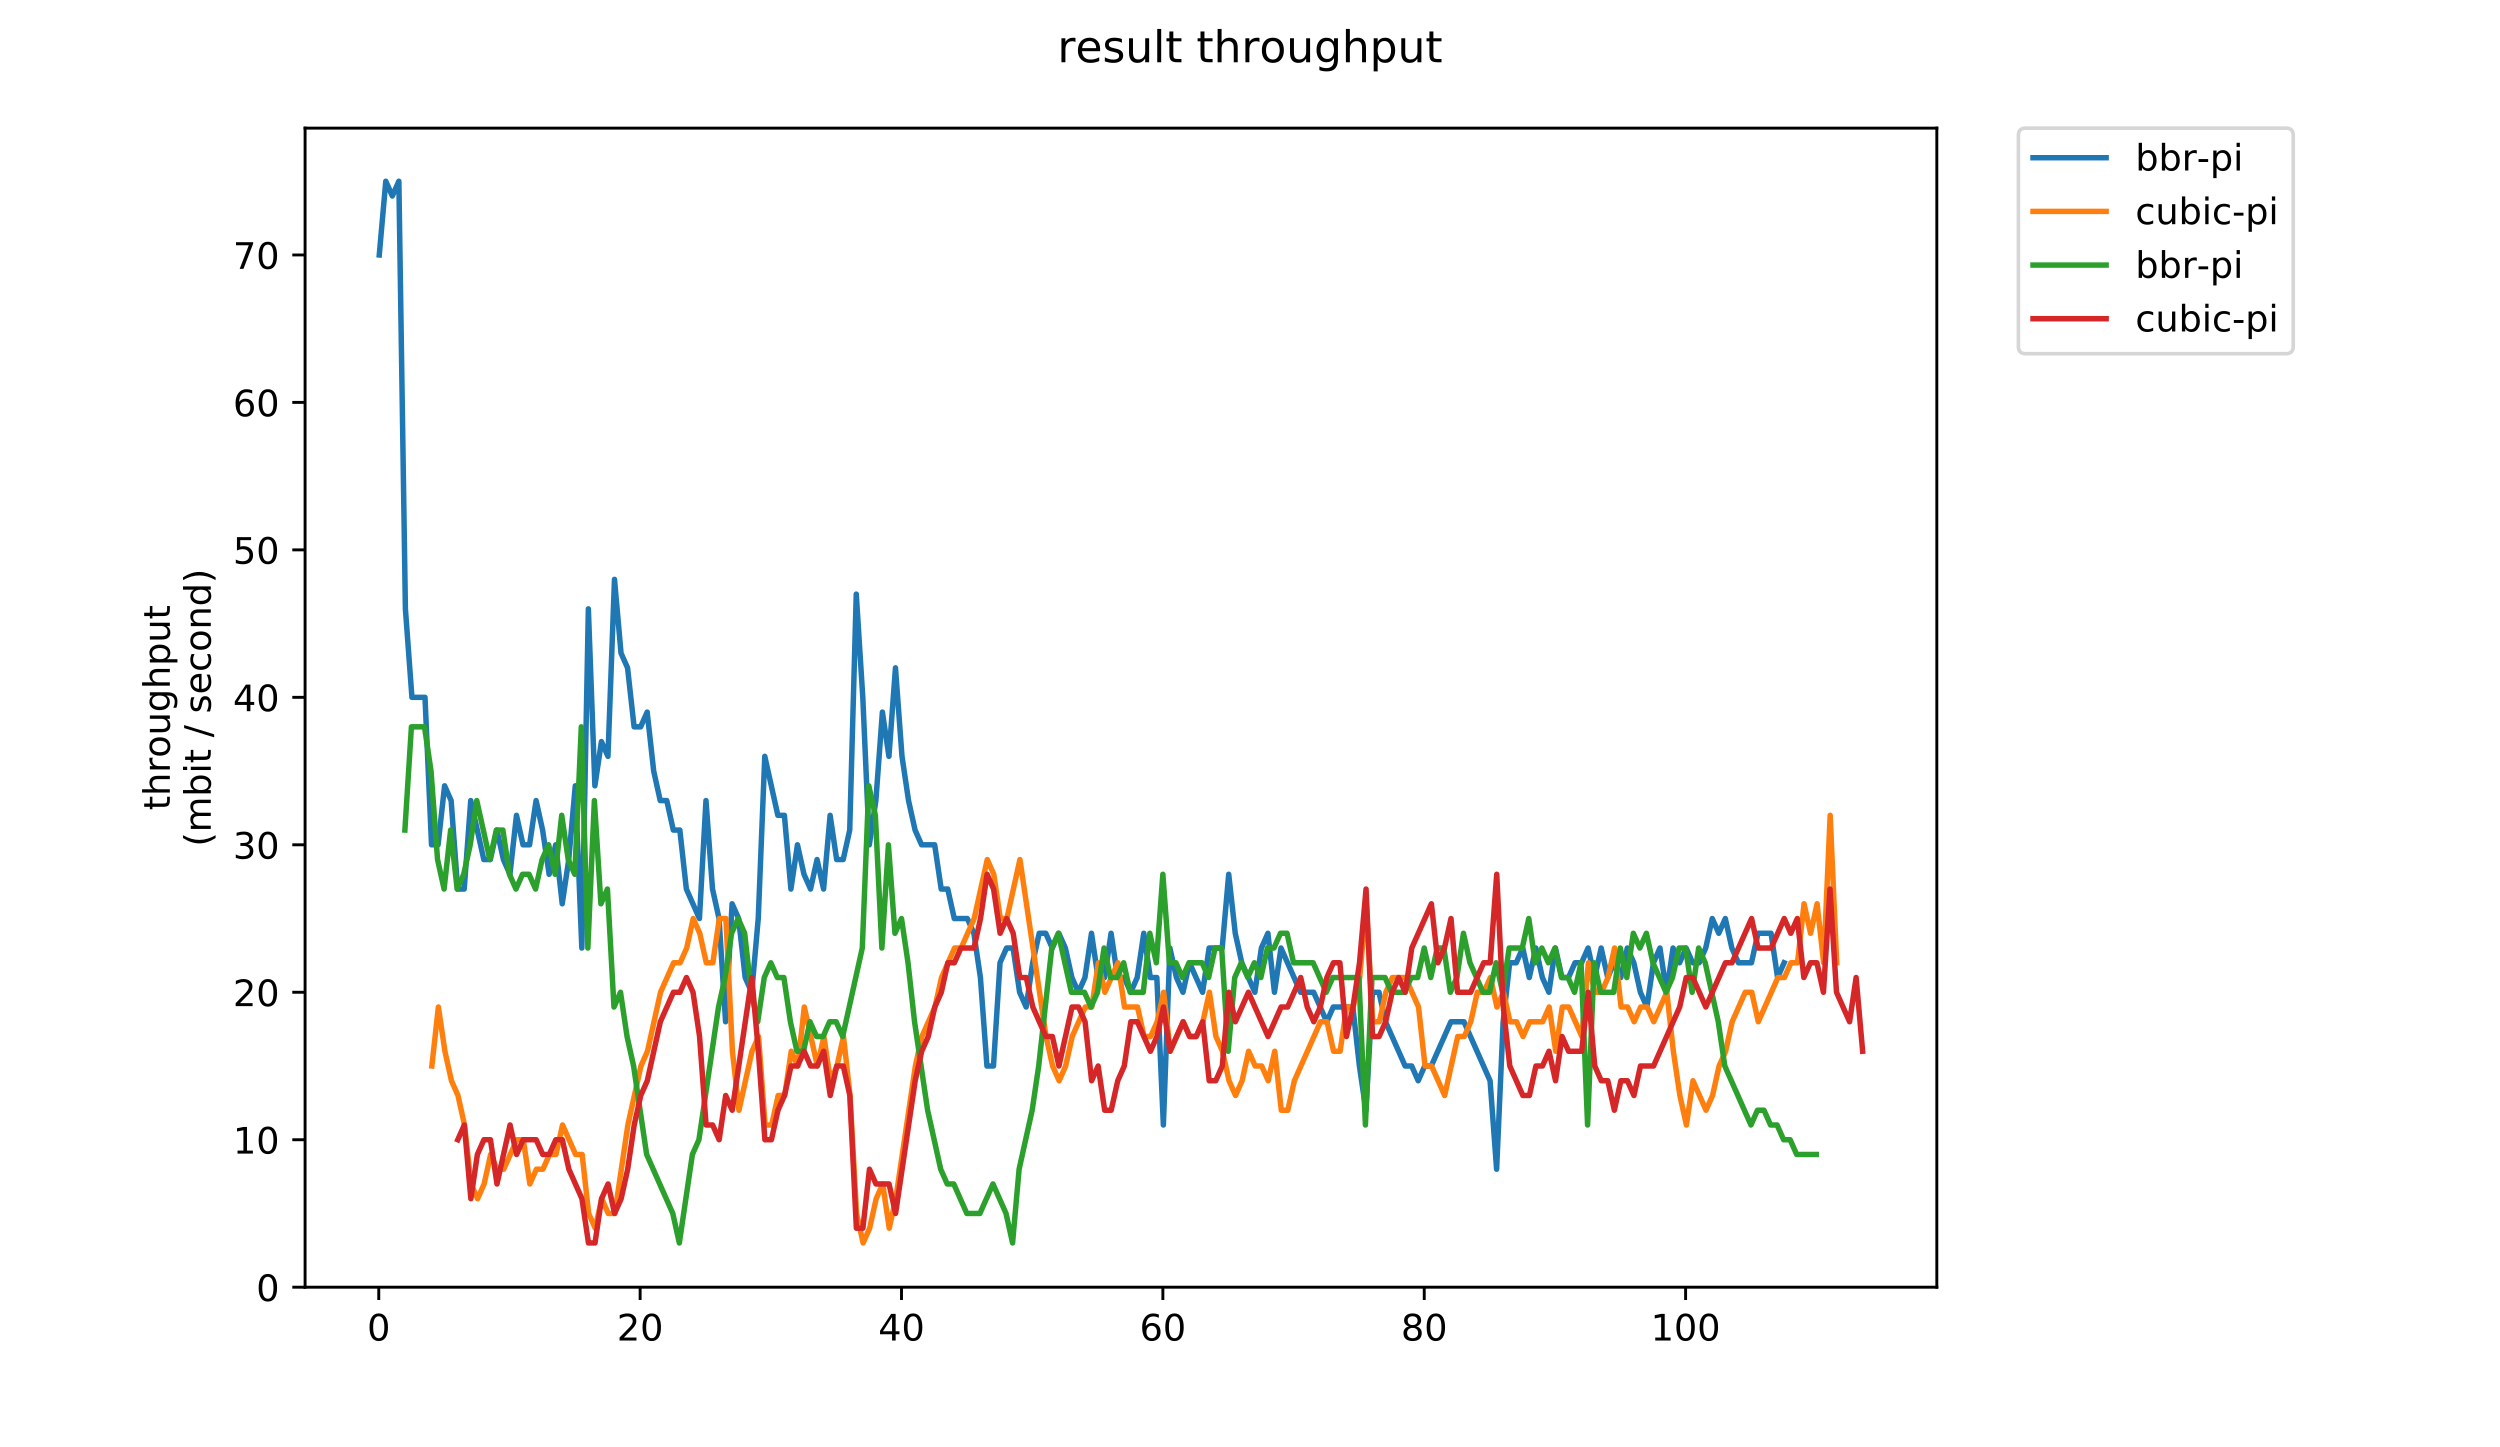 <?xml version="1.0" encoding="utf-8" standalone="no"?>
<!DOCTYPE svg PUBLIC "-//W3C//DTD SVG 1.1//EN"
  "http://www.w3.org/Graphics/SVG/1.1/DTD/svg11.dtd">
<!-- Created with matplotlib (https://matplotlib.org/) -->
<svg height="396pt" version="1.1" viewBox="0 0 684 396" width="684pt" xmlns="http://www.w3.org/2000/svg" xmlns:xlink="http://www.w3.org/1999/xlink">
 <defs>
  <style type="text/css">
*{stroke-linecap:butt;stroke-linejoin:round;}
  </style>
 </defs>
 <g id="figure_1">
  <g id="patch_1">
   <path d="M 0 396 
L 684 396 
L 684 0 
L 0 0 
z
" style="fill:#ffffff;"/>
  </g>
  <g id="axes_1">
   <g id="patch_2">
    <path d="M 83.472 352.174 
L 529.913 352.174 
L 529.913 35.062 
L 83.472 35.062 
z
" style="fill:#ffffff;"/>
   </g>
   <g id="matplotlib.axis_1">
    <g id="xtick_1">
     <g id="line2d_1">
      <defs>
       <path d="M 0 0 
L 0 3.5 
" id="m28a33a096e" style="stroke:#000000;stroke-width:0.8;"/>
      </defs>
      <g>
       <use style="stroke:#000000;stroke-width:0.8;" x="103.629" xlink:href="#m28a33a096e" y="352.174"/>
      </g>
     </g>
     <g id="text_1">
      <!-- 0 -->
      <defs>
       <path d="M 31.781 66.406 
Q 24.172 66.406 20.328 58.906 
Q 16.5 51.422 16.5 36.375 
Q 16.5 21.391 20.328 13.891 
Q 24.172 6.391 31.781 6.391 
Q 39.453 6.391 43.281 13.891 
Q 47.125 21.391 47.125 36.375 
Q 47.125 51.422 43.281 58.906 
Q 39.453 66.406 31.781 66.406 
z
M 31.781 74.219 
Q 44.047 74.219 50.516 64.516 
Q 56.984 54.828 56.984 36.375 
Q 56.984 17.969 50.516 8.266 
Q 44.047 -1.422 31.781 -1.422 
Q 19.531 -1.422 13.062 8.266 
Q 6.594 17.969 6.594 36.375 
Q 6.594 54.828 13.062 64.516 
Q 19.531 74.219 31.781 74.219 
z
" id="DejaVuSans-48"/>
      </defs>
      <g transform="translate(100.448 366.773)scale(0.1 -0.1)">
       <use xlink:href="#DejaVuSans-48"/>
      </g>
     </g>
    </g>
    <g id="xtick_2">
     <g id="line2d_2">
      <g>
       <use style="stroke:#000000;stroke-width:0.8;" x="175.14" xlink:href="#m28a33a096e" y="352.174"/>
      </g>
     </g>
     <g id="text_2">
      <!-- 20 -->
      <defs>
       <path d="M 19.188 8.297 
L 53.609 8.297 
L 53.609 0 
L 7.328 0 
L 7.328 8.297 
Q 12.938 14.109 22.625 23.891 
Q 32.328 33.688 34.812 36.531 
Q 39.547 41.844 41.422 45.531 
Q 43.312 49.219 43.312 52.781 
Q 43.312 58.594 39.234 62.25 
Q 35.156 65.922 28.609 65.922 
Q 23.969 65.922 18.812 64.312 
Q 13.672 62.703 7.812 59.422 
L 7.812 69.391 
Q 13.766 71.781 18.938 73 
Q 24.125 74.219 28.422 74.219 
Q 39.75 74.219 46.484 68.547 
Q 53.219 62.891 53.219 53.422 
Q 53.219 48.922 51.531 44.891 
Q 49.859 40.875 45.406 35.406 
Q 44.188 33.984 37.641 27.219 
Q 31.109 20.453 19.188 8.297 
z
" id="DejaVuSans-50"/>
      </defs>
      <g transform="translate(168.777 366.773)scale(0.1 -0.1)">
       <use xlink:href="#DejaVuSans-50"/>
       <use x="63.623" xlink:href="#DejaVuSans-48"/>
      </g>
     </g>
    </g>
    <g id="xtick_3">
     <g id="line2d_3">
      <g>
       <use style="stroke:#000000;stroke-width:0.8;" x="246.651" xlink:href="#m28a33a096e" y="352.174"/>
      </g>
     </g>
     <g id="text_3">
      <!-- 40 -->
      <defs>
       <path d="M 37.797 64.312 
L 12.891 25.391 
L 37.797 25.391 
z
M 35.203 72.906 
L 47.609 72.906 
L 47.609 25.391 
L 58.016 25.391 
L 58.016 17.188 
L 47.609 17.188 
L 47.609 0 
L 37.797 0 
L 37.797 17.188 
L 4.891 17.188 
L 4.891 26.703 
z
" id="DejaVuSans-52"/>
      </defs>
      <g transform="translate(240.288 366.773)scale(0.1 -0.1)">
       <use xlink:href="#DejaVuSans-52"/>
       <use x="63.623" xlink:href="#DejaVuSans-48"/>
      </g>
     </g>
    </g>
    <g id="xtick_4">
     <g id="line2d_4">
      <g>
       <use style="stroke:#000000;stroke-width:0.8;" x="318.161" xlink:href="#m28a33a096e" y="352.174"/>
      </g>
     </g>
     <g id="text_4">
      <!-- 60 -->
      <defs>
       <path d="M 33.016 40.375 
Q 26.375 40.375 22.484 35.828 
Q 18.609 31.297 18.609 23.391 
Q 18.609 15.531 22.484 10.953 
Q 26.375 6.391 33.016 6.391 
Q 39.656 6.391 43.531 10.953 
Q 47.406 15.531 47.406 23.391 
Q 47.406 31.297 43.531 35.828 
Q 39.656 40.375 33.016 40.375 
z
M 52.594 71.297 
L 52.594 62.312 
Q 48.875 64.062 45.094 64.984 
Q 41.312 65.922 37.594 65.922 
Q 27.828 65.922 22.672 59.328 
Q 17.531 52.734 16.797 39.406 
Q 19.672 43.656 24.016 45.922 
Q 28.375 48.188 33.594 48.188 
Q 44.578 48.188 50.953 41.516 
Q 57.328 34.859 57.328 23.391 
Q 57.328 12.156 50.688 5.359 
Q 44.047 -1.422 33.016 -1.422 
Q 20.359 -1.422 13.672 8.266 
Q 6.984 17.969 6.984 36.375 
Q 6.984 53.656 15.188 63.938 
Q 23.391 74.219 37.203 74.219 
Q 40.922 74.219 44.703 73.484 
Q 48.484 72.75 52.594 71.297 
z
" id="DejaVuSans-54"/>
      </defs>
      <g transform="translate(311.799 366.773)scale(0.1 -0.1)">
       <use xlink:href="#DejaVuSans-54"/>
       <use x="63.623" xlink:href="#DejaVuSans-48"/>
      </g>
     </g>
    </g>
    <g id="xtick_5">
     <g id="line2d_5">
      <g>
       <use style="stroke:#000000;stroke-width:0.8;" x="389.672" xlink:href="#m28a33a096e" y="352.174"/>
      </g>
     </g>
     <g id="text_5">
      <!-- 80 -->
      <defs>
       <path d="M 31.781 34.625 
Q 24.75 34.625 20.719 30.859 
Q 16.703 27.094 16.703 20.516 
Q 16.703 13.922 20.719 10.156 
Q 24.75 6.391 31.781 6.391 
Q 38.812 6.391 42.859 10.172 
Q 46.922 13.969 46.922 20.516 
Q 46.922 27.094 42.891 30.859 
Q 38.875 34.625 31.781 34.625 
z
M 21.922 38.812 
Q 15.578 40.375 12.031 44.719 
Q 8.5 49.078 8.5 55.328 
Q 8.5 64.062 14.719 69.141 
Q 20.953 74.219 31.781 74.219 
Q 42.672 74.219 48.875 69.141 
Q 55.078 64.062 55.078 55.328 
Q 55.078 49.078 51.531 44.719 
Q 48 40.375 41.703 38.812 
Q 48.828 37.156 52.797 32.312 
Q 56.781 27.484 56.781 20.516 
Q 56.781 9.906 50.312 4.234 
Q 43.844 -1.422 31.781 -1.422 
Q 19.734 -1.422 13.25 4.234 
Q 6.781 9.906 6.781 20.516 
Q 6.781 27.484 10.781 32.312 
Q 14.797 37.156 21.922 38.812 
z
M 18.312 54.391 
Q 18.312 48.734 21.844 45.562 
Q 25.391 42.391 31.781 42.391 
Q 38.141 42.391 41.719 45.562 
Q 45.312 48.734 45.312 54.391 
Q 45.312 60.062 41.719 63.234 
Q 38.141 66.406 31.781 66.406 
Q 25.391 66.406 21.844 63.234 
Q 18.312 60.062 18.312 54.391 
z
" id="DejaVuSans-56"/>
      </defs>
      <g transform="translate(383.309 366.773)scale(0.1 -0.1)">
       <use xlink:href="#DejaVuSans-56"/>
       <use x="63.623" xlink:href="#DejaVuSans-48"/>
      </g>
     </g>
    </g>
    <g id="xtick_6">
     <g id="line2d_6">
      <g>
       <use style="stroke:#000000;stroke-width:0.8;" x="461.182" xlink:href="#m28a33a096e" y="352.174"/>
      </g>
     </g>
     <g id="text_6">
      <!-- 100 -->
      <defs>
       <path d="M 12.406 8.297 
L 28.516 8.297 
L 28.516 63.922 
L 10.984 60.406 
L 10.984 69.391 
L 28.422 72.906 
L 38.281 72.906 
L 38.281 8.297 
L 54.391 8.297 
L 54.391 0 
L 12.406 0 
z
" id="DejaVuSans-49"/>
      </defs>
      <g transform="translate(451.639 366.773)scale(0.1 -0.1)">
       <use xlink:href="#DejaVuSans-49"/>
       <use x="63.623" xlink:href="#DejaVuSans-48"/>
       <use x="127.246" xlink:href="#DejaVuSans-48"/>
      </g>
     </g>
    </g>
   </g>
   <g id="matplotlib.axis_2">
    <g id="ytick_1">
     <g id="line2d_7">
      <defs>
       <path d="M 0 0 
L -3.5 0 
" id="mc937f79f3e" style="stroke:#000000;stroke-width:0.8;"/>
      </defs>
      <g>
       <use style="stroke:#000000;stroke-width:0.8;" x="83.472" xlink:href="#mc937f79f3e" y="352.174"/>
      </g>
     </g>
     <g id="text_7">
      <!-- 0 -->
      <g transform="translate(70.11 355.973)scale(0.1 -0.1)">
       <use xlink:href="#DejaVuSans-48"/>
      </g>
     </g>
    </g>
    <g id="ytick_2">
     <g id="line2d_8">
      <g>
       <use style="stroke:#000000;stroke-width:0.8;" x="83.472" xlink:href="#mc937f79f3e" y="311.829"/>
      </g>
     </g>
     <g id="text_8">
      <!-- 10 -->
      <g transform="translate(63.747 315.628)scale(0.1 -0.1)">
       <use xlink:href="#DejaVuSans-49"/>
       <use x="63.623" xlink:href="#DejaVuSans-48"/>
      </g>
     </g>
    </g>
    <g id="ytick_3">
     <g id="line2d_9">
      <g>
       <use style="stroke:#000000;stroke-width:0.8;" x="83.472" xlink:href="#mc937f79f3e" y="271.484"/>
      </g>
     </g>
     <g id="text_9">
      <!-- 20 -->
      <g transform="translate(63.747 275.283)scale(0.1 -0.1)">
       <use xlink:href="#DejaVuSans-50"/>
       <use x="63.623" xlink:href="#DejaVuSans-48"/>
      </g>
     </g>
    </g>
    <g id="ytick_4">
     <g id="line2d_10">
      <g>
       <use style="stroke:#000000;stroke-width:0.8;" x="83.472" xlink:href="#mc937f79f3e" y="231.139"/>
      </g>
     </g>
     <g id="text_10">
      <!-- 30 -->
      <defs>
       <path d="M 40.578 39.312 
Q 47.656 37.797 51.625 33 
Q 55.609 28.219 55.609 21.188 
Q 55.609 10.406 48.188 4.484 
Q 40.766 -1.422 27.094 -1.422 
Q 22.516 -1.422 17.656 -0.516 
Q 12.797 0.391 7.625 2.203 
L 7.625 11.719 
Q 11.719 9.328 16.594 8.109 
Q 21.484 6.891 26.812 6.891 
Q 36.078 6.891 40.938 10.547 
Q 45.797 14.203 45.797 21.188 
Q 45.797 27.641 41.281 31.266 
Q 36.766 34.906 28.719 34.906 
L 20.219 34.906 
L 20.219 43.016 
L 29.109 43.016 
Q 36.375 43.016 40.234 45.922 
Q 44.094 48.828 44.094 54.297 
Q 44.094 59.906 40.109 62.906 
Q 36.141 65.922 28.719 65.922 
Q 24.656 65.922 20.016 65.031 
Q 15.375 64.156 9.812 62.312 
L 9.812 71.094 
Q 15.438 72.656 20.344 73.438 
Q 25.25 74.219 29.594 74.219 
Q 40.828 74.219 47.359 69.109 
Q 53.906 64.016 53.906 55.328 
Q 53.906 49.266 50.438 45.094 
Q 46.969 40.922 40.578 39.312 
z
" id="DejaVuSans-51"/>
      </defs>
      <g transform="translate(63.747 234.938)scale(0.1 -0.1)">
       <use xlink:href="#DejaVuSans-51"/>
       <use x="63.623" xlink:href="#DejaVuSans-48"/>
      </g>
     </g>
    </g>
    <g id="ytick_5">
     <g id="line2d_11">
      <g>
       <use style="stroke:#000000;stroke-width:0.8;" x="83.472" xlink:href="#mc937f79f3e" y="190.794"/>
      </g>
     </g>
     <g id="text_11">
      <!-- 40 -->
      <g transform="translate(63.747 194.593)scale(0.1 -0.1)">
       <use xlink:href="#DejaVuSans-52"/>
       <use x="63.623" xlink:href="#DejaVuSans-48"/>
      </g>
     </g>
    </g>
    <g id="ytick_6">
     <g id="line2d_12">
      <g>
       <use style="stroke:#000000;stroke-width:0.8;" x="83.472" xlink:href="#mc937f79f3e" y="150.449"/>
      </g>
     </g>
     <g id="text_12">
      <!-- 50 -->
      <defs>
       <path d="M 10.797 72.906 
L 49.516 72.906 
L 49.516 64.594 
L 19.828 64.594 
L 19.828 46.734 
Q 21.969 47.469 24.109 47.828 
Q 26.266 48.188 28.422 48.188 
Q 40.625 48.188 47.75 41.5 
Q 54.891 34.812 54.891 23.391 
Q 54.891 11.625 47.562 5.094 
Q 40.234 -1.422 26.906 -1.422 
Q 22.312 -1.422 17.547 -0.641 
Q 12.797 0.141 7.719 1.703 
L 7.719 11.625 
Q 12.109 9.234 16.797 8.062 
Q 21.484 6.891 26.703 6.891 
Q 35.156 6.891 40.078 11.328 
Q 45.016 15.766 45.016 23.391 
Q 45.016 31 40.078 35.438 
Q 35.156 39.891 26.703 39.891 
Q 22.75 39.891 18.812 39.016 
Q 14.891 38.141 10.797 36.281 
z
" id="DejaVuSans-53"/>
      </defs>
      <g transform="translate(63.747 154.248)scale(0.1 -0.1)">
       <use xlink:href="#DejaVuSans-53"/>
       <use x="63.623" xlink:href="#DejaVuSans-48"/>
      </g>
     </g>
    </g>
    <g id="ytick_7">
     <g id="line2d_13">
      <g>
       <use style="stroke:#000000;stroke-width:0.8;" x="83.472" xlink:href="#mc937f79f3e" y="110.104"/>
      </g>
     </g>
     <g id="text_13">
      <!-- 60 -->
      <g transform="translate(63.747 113.903)scale(0.1 -0.1)">
       <use xlink:href="#DejaVuSans-54"/>
       <use x="63.623" xlink:href="#DejaVuSans-48"/>
      </g>
     </g>
    </g>
    <g id="ytick_8">
     <g id="line2d_14">
      <g>
       <use style="stroke:#000000;stroke-width:0.8;" x="83.472" xlink:href="#mc937f79f3e" y="69.759"/>
      </g>
     </g>
     <g id="text_14">
      <!-- 70 -->
      <defs>
       <path d="M 8.203 72.906 
L 55.078 72.906 
L 55.078 68.703 
L 28.609 0 
L 18.312 0 
L 43.219 64.594 
L 8.203 64.594 
z
" id="DejaVuSans-55"/>
      </defs>
      <g transform="translate(63.747 73.558)scale(0.1 -0.1)">
       <use xlink:href="#DejaVuSans-55"/>
       <use x="63.623" xlink:href="#DejaVuSans-48"/>
      </g>
     </g>
    </g>
    <g id="text_15">
     <!-- throughput -->
     <defs>
      <path d="M 18.312 70.219 
L 18.312 54.688 
L 36.812 54.688 
L 36.812 47.703 
L 18.312 47.703 
L 18.312 18.016 
Q 18.312 11.328 20.141 9.422 
Q 21.969 7.516 27.594 7.516 
L 36.812 7.516 
L 36.812 0 
L 27.594 0 
Q 17.188 0 13.234 3.875 
Q 9.281 7.766 9.281 18.016 
L 9.281 47.703 
L 2.688 47.703 
L 2.688 54.688 
L 9.281 54.688 
L 9.281 70.219 
z
" id="DejaVuSans-116"/>
      <path d="M 54.891 33.016 
L 54.891 0 
L 45.906 0 
L 45.906 32.719 
Q 45.906 40.484 42.875 44.328 
Q 39.844 48.188 33.797 48.188 
Q 26.516 48.188 22.312 43.547 
Q 18.109 38.922 18.109 30.906 
L 18.109 0 
L 9.078 0 
L 9.078 75.984 
L 18.109 75.984 
L 18.109 46.188 
Q 21.344 51.125 25.703 53.562 
Q 30.078 56 35.797 56 
Q 45.219 56 50.047 50.172 
Q 54.891 44.344 54.891 33.016 
z
" id="DejaVuSans-104"/>
      <path d="M 41.109 46.297 
Q 39.594 47.172 37.812 47.578 
Q 36.031 48 33.891 48 
Q 26.266 48 22.188 43.047 
Q 18.109 38.094 18.109 28.812 
L 18.109 0 
L 9.078 0 
L 9.078 54.688 
L 18.109 54.688 
L 18.109 46.188 
Q 20.953 51.172 25.484 53.578 
Q 30.031 56 36.531 56 
Q 37.453 56 38.578 55.875 
Q 39.703 55.766 41.062 55.516 
z
" id="DejaVuSans-114"/>
      <path d="M 30.609 48.391 
Q 23.391 48.391 19.188 42.75 
Q 14.984 37.109 14.984 27.297 
Q 14.984 17.484 19.156 11.844 
Q 23.344 6.203 30.609 6.203 
Q 37.797 6.203 41.984 11.859 
Q 46.188 17.531 46.188 27.297 
Q 46.188 37.016 41.984 42.703 
Q 37.797 48.391 30.609 48.391 
z
M 30.609 56 
Q 42.328 56 49.016 48.375 
Q 55.719 40.766 55.719 27.297 
Q 55.719 13.875 49.016 6.219 
Q 42.328 -1.422 30.609 -1.422 
Q 18.844 -1.422 12.172 6.219 
Q 5.516 13.875 5.516 27.297 
Q 5.516 40.766 12.172 48.375 
Q 18.844 56 30.609 56 
z
" id="DejaVuSans-111"/>
      <path d="M 8.5 21.578 
L 8.5 54.688 
L 17.484 54.688 
L 17.484 21.922 
Q 17.484 14.156 20.5 10.266 
Q 23.531 6.391 29.594 6.391 
Q 36.859 6.391 41.078 11.031 
Q 45.312 15.672 45.312 23.688 
L 45.312 54.688 
L 54.297 54.688 
L 54.297 0 
L 45.312 0 
L 45.312 8.406 
Q 42.047 3.422 37.719 1 
Q 33.406 -1.422 27.688 -1.422 
Q 18.266 -1.422 13.375 4.438 
Q 8.5 10.297 8.5 21.578 
z
M 31.109 56 
z
" id="DejaVuSans-117"/>
      <path d="M 45.406 27.984 
Q 45.406 37.75 41.375 43.109 
Q 37.359 48.484 30.078 48.484 
Q 22.859 48.484 18.828 43.109 
Q 14.797 37.75 14.797 27.984 
Q 14.797 18.266 18.828 12.891 
Q 22.859 7.516 30.078 7.516 
Q 37.359 7.516 41.375 12.891 
Q 45.406 18.266 45.406 27.984 
z
M 54.391 6.781 
Q 54.391 -7.172 48.188 -13.984 
Q 42 -20.797 29.203 -20.797 
Q 24.469 -20.797 20.266 -20.094 
Q 16.062 -19.391 12.109 -17.922 
L 12.109 -9.188 
Q 16.062 -11.328 19.922 -12.344 
Q 23.781 -13.375 27.781 -13.375 
Q 36.625 -13.375 41.016 -8.766 
Q 45.406 -4.156 45.406 5.172 
L 45.406 9.625 
Q 42.625 4.781 38.281 2.391 
Q 33.938 0 27.875 0 
Q 17.828 0 11.672 7.656 
Q 5.516 15.328 5.516 27.984 
Q 5.516 40.672 11.672 48.328 
Q 17.828 56 27.875 56 
Q 33.938 56 38.281 53.609 
Q 42.625 51.219 45.406 46.391 
L 45.406 54.688 
L 54.391 54.688 
z
" id="DejaVuSans-103"/>
      <path d="M 18.109 8.203 
L 18.109 -20.797 
L 9.078 -20.797 
L 9.078 54.688 
L 18.109 54.688 
L 18.109 46.391 
Q 20.953 51.266 25.266 53.625 
Q 29.594 56 35.594 56 
Q 45.562 56 51.781 48.094 
Q 58.016 40.188 58.016 27.297 
Q 58.016 14.406 51.781 6.484 
Q 45.562 -1.422 35.594 -1.422 
Q 29.594 -1.422 25.266 0.953 
Q 20.953 3.328 18.109 8.203 
z
M 48.688 27.297 
Q 48.688 37.203 44.609 42.844 
Q 40.531 48.484 33.406 48.484 
Q 26.266 48.484 22.188 42.844 
Q 18.109 37.203 18.109 27.297 
Q 18.109 17.391 22.188 11.75 
Q 26.266 6.109 33.406 6.109 
Q 40.531 6.109 44.609 11.75 
Q 48.688 17.391 48.688 27.297 
z
" id="DejaVuSans-112"/>
     </defs>
     <g transform="translate(46.47 221.675)rotate(-90)scale(0.1 -0.1)">
      <use xlink:href="#DejaVuSans-116"/>
      <use x="39.209" xlink:href="#DejaVuSans-104"/>
      <use x="102.588" xlink:href="#DejaVuSans-114"/>
      <use x="143.67" xlink:href="#DejaVuSans-111"/>
      <use x="204.852" xlink:href="#DejaVuSans-117"/>
      <use x="268.23" xlink:href="#DejaVuSans-103"/>
      <use x="331.707" xlink:href="#DejaVuSans-104"/>
      <use x="395.086" xlink:href="#DejaVuSans-112"/>
      <use x="458.562" xlink:href="#DejaVuSans-117"/>
      <use x="521.941" xlink:href="#DejaVuSans-116"/>
     </g>
     <!-- (mbit / second) -->
     <defs>
      <path d="M 31 75.875 
Q 24.469 64.656 21.281 53.656 
Q 18.109 42.672 18.109 31.391 
Q 18.109 20.125 21.312 9.062 
Q 24.516 -2 31 -13.188 
L 23.188 -13.188 
Q 15.875 -1.703 12.234 9.375 
Q 8.594 20.453 8.594 31.391 
Q 8.594 42.281 12.203 53.312 
Q 15.828 64.359 23.188 75.875 
z
" id="DejaVuSans-40"/>
      <path d="M 52 44.188 
Q 55.375 50.25 60.062 53.125 
Q 64.75 56 71.094 56 
Q 79.641 56 84.281 50.016 
Q 88.922 44.047 88.922 33.016 
L 88.922 0 
L 79.891 0 
L 79.891 32.719 
Q 79.891 40.578 77.094 44.375 
Q 74.312 48.188 68.609 48.188 
Q 61.625 48.188 57.562 43.547 
Q 53.516 38.922 53.516 30.906 
L 53.516 0 
L 44.484 0 
L 44.484 32.719 
Q 44.484 40.625 41.703 44.406 
Q 38.922 48.188 33.109 48.188 
Q 26.219 48.188 22.156 43.531 
Q 18.109 38.875 18.109 30.906 
L 18.109 0 
L 9.078 0 
L 9.078 54.688 
L 18.109 54.688 
L 18.109 46.188 
Q 21.188 51.219 25.484 53.609 
Q 29.781 56 35.688 56 
Q 41.656 56 45.828 52.969 
Q 50 49.953 52 44.188 
z
" id="DejaVuSans-109"/>
      <path d="M 48.688 27.297 
Q 48.688 37.203 44.609 42.844 
Q 40.531 48.484 33.406 48.484 
Q 26.266 48.484 22.188 42.844 
Q 18.109 37.203 18.109 27.297 
Q 18.109 17.391 22.188 11.75 
Q 26.266 6.109 33.406 6.109 
Q 40.531 6.109 44.609 11.75 
Q 48.688 17.391 48.688 27.297 
z
M 18.109 46.391 
Q 20.953 51.266 25.266 53.625 
Q 29.594 56 35.594 56 
Q 45.562 56 51.781 48.094 
Q 58.016 40.188 58.016 27.297 
Q 58.016 14.406 51.781 6.484 
Q 45.562 -1.422 35.594 -1.422 
Q 29.594 -1.422 25.266 0.953 
Q 20.953 3.328 18.109 8.203 
L 18.109 0 
L 9.078 0 
L 9.078 75.984 
L 18.109 75.984 
z
" id="DejaVuSans-98"/>
      <path d="M 9.422 54.688 
L 18.406 54.688 
L 18.406 0 
L 9.422 0 
z
M 9.422 75.984 
L 18.406 75.984 
L 18.406 64.594 
L 9.422 64.594 
z
" id="DejaVuSans-105"/>
      <path id="DejaVuSans-32"/>
      <path d="M 25.391 72.906 
L 33.688 72.906 
L 8.297 -9.281 
L 0 -9.281 
z
" id="DejaVuSans-47"/>
      <path d="M 44.281 53.078 
L 44.281 44.578 
Q 40.484 46.531 36.375 47.5 
Q 32.281 48.484 27.875 48.484 
Q 21.188 48.484 17.844 46.438 
Q 14.5 44.391 14.5 40.281 
Q 14.5 37.156 16.891 35.375 
Q 19.281 33.594 26.516 31.984 
L 29.594 31.297 
Q 39.156 29.25 43.188 25.516 
Q 47.219 21.781 47.219 15.094 
Q 47.219 7.469 41.188 3.016 
Q 35.156 -1.422 24.609 -1.422 
Q 20.219 -1.422 15.453 -0.562 
Q 10.688 0.297 5.422 2 
L 5.422 11.281 
Q 10.406 8.688 15.234 7.391 
Q 20.062 6.109 24.812 6.109 
Q 31.156 6.109 34.562 8.281 
Q 37.984 10.453 37.984 14.406 
Q 37.984 18.062 35.516 20.016 
Q 33.062 21.969 24.703 23.781 
L 21.578 24.516 
Q 13.234 26.266 9.516 29.906 
Q 5.812 33.547 5.812 39.891 
Q 5.812 47.609 11.281 51.797 
Q 16.75 56 26.812 56 
Q 31.781 56 36.172 55.266 
Q 40.578 54.547 44.281 53.078 
z
" id="DejaVuSans-115"/>
      <path d="M 56.203 29.594 
L 56.203 25.203 
L 14.891 25.203 
Q 15.484 15.922 20.484 11.062 
Q 25.484 6.203 34.422 6.203 
Q 39.594 6.203 44.453 7.469 
Q 49.312 8.734 54.109 11.281 
L 54.109 2.781 
Q 49.266 0.734 44.188 -0.344 
Q 39.109 -1.422 33.891 -1.422 
Q 20.797 -1.422 13.156 6.188 
Q 5.516 13.812 5.516 26.812 
Q 5.516 40.234 12.766 48.109 
Q 20.016 56 32.328 56 
Q 43.359 56 49.781 48.891 
Q 56.203 41.797 56.203 29.594 
z
M 47.219 32.234 
Q 47.125 39.594 43.094 43.984 
Q 39.062 48.391 32.422 48.391 
Q 24.906 48.391 20.391 44.141 
Q 15.875 39.891 15.188 32.172 
z
" id="DejaVuSans-101"/>
      <path d="M 48.781 52.594 
L 48.781 44.188 
Q 44.969 46.297 41.141 47.344 
Q 37.312 48.391 33.406 48.391 
Q 24.656 48.391 19.812 42.844 
Q 14.984 37.312 14.984 27.297 
Q 14.984 17.281 19.812 11.734 
Q 24.656 6.203 33.406 6.203 
Q 37.312 6.203 41.141 7.25 
Q 44.969 8.297 48.781 10.406 
L 48.781 2.094 
Q 45.016 0.344 40.984 -0.531 
Q 36.969 -1.422 32.422 -1.422 
Q 20.062 -1.422 12.781 6.344 
Q 5.516 14.109 5.516 27.297 
Q 5.516 40.672 12.859 48.328 
Q 20.219 56 33.016 56 
Q 37.156 56 41.109 55.141 
Q 45.062 54.297 48.781 52.594 
z
" id="DejaVuSans-99"/>
      <path d="M 54.891 33.016 
L 54.891 0 
L 45.906 0 
L 45.906 32.719 
Q 45.906 40.484 42.875 44.328 
Q 39.844 48.188 33.797 48.188 
Q 26.516 48.188 22.312 43.547 
Q 18.109 38.922 18.109 30.906 
L 18.109 0 
L 9.078 0 
L 9.078 54.688 
L 18.109 54.688 
L 18.109 46.188 
Q 21.344 51.125 25.703 53.562 
Q 30.078 56 35.797 56 
Q 45.219 56 50.047 50.172 
Q 54.891 44.344 54.891 33.016 
z
" id="DejaVuSans-110"/>
      <path d="M 45.406 46.391 
L 45.406 75.984 
L 54.391 75.984 
L 54.391 0 
L 45.406 0 
L 45.406 8.203 
Q 42.578 3.328 38.25 0.953 
Q 33.938 -1.422 27.875 -1.422 
Q 17.969 -1.422 11.734 6.484 
Q 5.516 14.406 5.516 27.297 
Q 5.516 40.188 11.734 48.094 
Q 17.969 56 27.875 56 
Q 33.938 56 38.25 53.625 
Q 42.578 51.266 45.406 46.391 
z
M 14.797 27.297 
Q 14.797 17.391 18.875 11.75 
Q 22.953 6.109 30.078 6.109 
Q 37.203 6.109 41.297 11.75 
Q 45.406 17.391 45.406 27.297 
Q 45.406 37.203 41.297 42.844 
Q 37.203 48.484 30.078 48.484 
Q 22.953 48.484 18.875 42.844 
Q 14.797 37.203 14.797 27.297 
z
" id="DejaVuSans-100"/>
      <path d="M 8.016 75.875 
L 15.828 75.875 
Q 23.141 64.359 26.781 53.312 
Q 30.422 42.281 30.422 31.391 
Q 30.422 20.453 26.781 9.375 
Q 23.141 -1.703 15.828 -13.188 
L 8.016 -13.188 
Q 14.5 -2 17.703 9.062 
Q 20.906 20.125 20.906 31.391 
Q 20.906 42.672 17.703 53.656 
Q 14.5 64.656 8.016 75.875 
z
" id="DejaVuSans-41"/>
     </defs>
     <g transform="translate(57.668 231.609)rotate(-90)scale(0.1 -0.1)">
      <use xlink:href="#DejaVuSans-40"/>
      <use x="39.014" xlink:href="#DejaVuSans-109"/>
      <use x="136.426" xlink:href="#DejaVuSans-98"/>
      <use x="199.902" xlink:href="#DejaVuSans-105"/>
      <use x="227.686" xlink:href="#DejaVuSans-116"/>
      <use x="266.895" xlink:href="#DejaVuSans-32"/>
      <use x="298.682" xlink:href="#DejaVuSans-47"/>
      <use x="332.373" xlink:href="#DejaVuSans-32"/>
      <use x="364.16" xlink:href="#DejaVuSans-115"/>
      <use x="416.26" xlink:href="#DejaVuSans-101"/>
      <use x="477.783" xlink:href="#DejaVuSans-99"/>
      <use x="532.764" xlink:href="#DejaVuSans-111"/>
      <use x="593.945" xlink:href="#DejaVuSans-110"/>
      <use x="657.324" xlink:href="#DejaVuSans-100"/>
      <use x="720.801" xlink:href="#DejaVuSans-41"/>
     </g>
    </g>
   </g>
   <g id="line2d_15">
    <path clip-path="url(#pbf02309b6a)" d="M 103.765 69.759 
L 105.553 49.587 
L 107.341 53.621 
L 109.128 49.587 
L 110.916 166.587 
L 112.704 190.794 
L 116.279 190.794 
L 118.067 231.139 
L 119.855 231.139 
L 121.643 215.001 
L 123.431 219.036 
L 125.218 243.243 
L 127.006 243.243 
L 128.794 219.036 
L 132.369 235.174 
L 134.157 235.174 
L 135.945 227.105 
L 137.733 235.174 
L 139.52 239.208 
L 141.308 223.07 
L 143.096 231.139 
L 144.884 231.139 
L 146.671 219.036 
L 148.459 227.105 
L 150.247 239.208 
L 152.035 231.139 
L 153.823 247.277 
L 155.61 235.174 
L 157.398 215.001 
L 159.186 259.381 
L 160.974 166.587 
L 162.761 215.001 
L 164.549 202.898 
L 166.337 206.932 
L 168.125 158.518 
L 169.912 178.691 
L 171.7 182.725 
L 173.488 198.863 
L 175.276 198.863 
L 177.064 194.829 
L 178.851 210.967 
L 180.639 219.036 
L 182.427 219.036 
L 184.215 227.105 
L 186.002 227.105 
L 187.79 243.243 
L 191.366 251.312 
L 193.153 219.036 
L 194.941 243.243 
L 196.729 251.312 
L 198.517 279.553 
L 200.304 247.277 
L 202.092 251.312 
L 203.88 267.45 
L 205.668 271.484 
L 207.456 251.312 
L 209.243 206.932 
L 212.819 223.07 
L 214.607 223.07 
L 216.394 243.243 
L 218.182 231.139 
L 219.97 239.208 
L 221.758 243.243 
L 223.545 235.174 
L 225.333 243.243 
L 227.121 223.07 
L 228.909 235.174 
L 230.697 235.174 
L 232.484 227.105 
L 234.272 162.553 
L 236.06 190.794 
L 237.848 231.139 
L 239.635 219.036 
L 241.423 194.829 
L 243.211 206.932 
L 244.999 182.725 
L 246.786 206.932 
L 248.574 219.036 
L 250.362 227.105 
L 252.15 231.139 
L 255.725 231.139 
L 257.513 243.243 
L 259.301 243.243 
L 261.089 251.312 
L 264.664 251.312 
L 266.452 255.346 
L 268.24 267.45 
L 270.027 291.657 
L 271.815 291.657 
L 273.603 263.415 
L 275.391 259.381 
L 277.178 259.381 
L 278.966 271.484 
L 280.754 275.519 
L 282.542 263.415 
L 284.329 255.346 
L 286.117 255.346 
L 287.905 259.381 
L 289.693 255.346 
L 291.481 259.381 
L 293.268 267.45 
L 295.056 271.484 
L 296.844 267.45 
L 298.632 255.346 
L 300.419 267.45 
L 302.207 267.45 
L 303.995 255.346 
L 305.783 267.45 
L 307.57 267.45 
L 309.358 271.484 
L 311.146 267.45 
L 312.934 255.346 
L 314.722 267.45 
L 316.509 267.45 
L 318.297 307.795 
L 320.085 259.381 
L 321.873 267.45 
L 323.66 271.484 
L 325.448 263.415 
L 329.024 271.484 
L 330.811 259.381 
L 334.387 259.381 
L 336.175 239.208 
L 337.962 255.346 
L 339.75 263.415 
L 343.326 271.484 
L 345.114 259.381 
L 346.901 255.346 
L 348.689 271.484 
L 350.477 259.381 
L 355.84 271.484 
L 359.416 271.484 
L 362.991 279.553 
L 364.779 275.519 
L 370.142 275.519 
L 371.93 291.657 
L 373.718 303.76 
L 375.506 271.484 
L 377.293 271.484 
L 379.081 279.553 
L 384.444 291.657 
L 386.232 291.657 
L 388.02 295.691 
L 389.808 291.657 
L 391.595 291.657 
L 396.959 279.553 
L 400.534 279.553 
L 407.685 295.691 
L 409.473 319.898 
L 411.261 279.553 
L 413.049 263.415 
L 414.836 263.415 
L 416.624 259.381 
L 418.412 267.45 
L 420.2 259.381 
L 421.987 267.45 
L 423.775 271.484 
L 425.563 259.381 
L 427.351 267.45 
L 429.139 267.45 
L 430.926 263.415 
L 432.714 263.415 
L 434.502 259.381 
L 436.29 267.45 
L 438.077 259.381 
L 439.865 267.45 
L 441.653 263.415 
L 443.441 267.45 
L 445.228 259.381 
L 447.016 263.415 
L 448.804 271.484 
L 450.592 275.519 
L 452.38 263.415 
L 454.167 259.381 
L 455.955 271.484 
L 457.743 259.381 
L 459.531 263.415 
L 461.318 259.381 
L 463.106 263.415 
L 464.894 263.415 
L 466.682 259.381 
L 468.469 251.312 
L 470.257 255.346 
L 472.045 251.312 
L 473.833 259.381 
L 475.62 263.415 
L 479.196 263.415 
L 480.984 255.346 
L 484.559 255.346 
L 486.347 267.45 
L 488.135 263.415 
L 488.135 263.415 
" style="fill:none;stroke:#1f77b4;stroke-linecap:square;stroke-width:1.5;"/>
   </g>
   <g id="line2d_16">
    <path clip-path="url(#pbf02309b6a)" d="M 118.153 291.657 
L 119.941 275.519 
L 121.729 287.622 
L 123.516 295.691 
L 125.304 299.726 
L 127.092 307.795 
L 128.88 323.933 
L 130.667 327.967 
L 132.455 323.933 
L 134.243 315.864 
L 136.031 319.898 
L 137.818 319.898 
L 141.394 311.829 
L 143.182 311.829 
L 144.97 323.933 
L 146.757 319.898 
L 148.545 319.898 
L 150.333 315.864 
L 152.121 315.864 
L 153.908 307.795 
L 157.484 315.864 
L 159.272 315.864 
L 161.059 332.002 
L 162.847 336.036 
L 164.635 327.967 
L 166.423 332.002 
L 168.21 332.002 
L 171.786 307.795 
L 175.362 291.657 
L 177.149 287.622 
L 180.725 271.484 
L 184.3 263.415 
L 186.088 263.415 
L 187.876 259.381 
L 189.664 251.312 
L 191.451 255.346 
L 193.239 263.415 
L 195.027 263.415 
L 196.815 251.312 
L 198.603 251.312 
L 200.39 287.622 
L 202.178 303.76 
L 205.754 287.622 
L 207.541 283.588 
L 209.329 307.795 
L 211.117 307.795 
L 212.905 299.726 
L 214.692 299.726 
L 216.48 287.622 
L 218.268 291.657 
L 220.056 275.519 
L 223.631 291.657 
L 225.419 283.588 
L 227.207 295.691 
L 228.995 291.657 
L 230.782 283.588 
L 232.57 299.726 
L 234.358 332.002 
L 236.146 340.071 
L 237.933 336.036 
L 239.721 327.967 
L 241.509 323.933 
L 243.297 336.036 
L 245.084 327.967 
L 250.448 291.657 
L 252.236 283.588 
L 255.811 275.519 
L 257.599 267.45 
L 261.174 259.381 
L 262.962 259.381 
L 266.538 251.312 
L 270.113 235.174 
L 271.901 239.208 
L 273.689 251.312 
L 275.476 251.312 
L 279.052 235.174 
L 286.203 283.588 
L 287.991 291.657 
L 289.779 295.691 
L 291.566 291.657 
L 293.354 283.588 
L 296.93 275.519 
L 298.717 275.519 
L 300.505 263.415 
L 302.293 271.484 
L 305.868 263.415 
L 307.656 275.519 
L 311.232 275.519 
L 313.02 283.588 
L 314.807 283.588 
L 316.595 279.553 
L 318.383 271.484 
L 320.171 287.622 
L 323.746 279.553 
L 325.534 283.588 
L 327.322 283.588 
L 329.109 279.553 
L 330.897 271.484 
L 332.685 283.588 
L 334.473 287.622 
L 336.261 295.691 
L 338.048 299.726 
L 339.836 295.691 
L 341.624 287.622 
L 343.412 291.657 
L 345.199 291.657 
L 346.987 295.691 
L 348.775 287.622 
L 350.563 303.76 
L 352.35 303.76 
L 354.138 295.691 
L 361.289 279.553 
L 363.077 279.553 
L 364.865 287.622 
L 366.653 287.622 
L 368.44 275.519 
L 370.228 275.519 
L 372.016 267.45 
L 373.804 247.277 
L 375.591 279.553 
L 377.379 279.553 
L 379.167 271.484 
L 380.955 267.45 
L 384.53 267.45 
L 388.106 275.519 
L 389.894 291.657 
L 391.681 291.657 
L 395.257 299.726 
L 398.832 283.588 
L 400.62 283.588 
L 402.408 279.553 
L 404.196 271.484 
L 405.983 271.484 
L 407.771 267.45 
L 409.559 275.519 
L 411.347 271.484 
L 413.134 279.553 
L 414.922 279.553 
L 416.71 283.588 
L 418.498 279.553 
L 422.073 279.553 
L 423.861 275.519 
L 425.649 287.622 
L 427.437 275.519 
L 429.224 275.519 
L 432.8 283.588 
L 434.588 263.415 
L 436.375 271.484 
L 438.163 271.484 
L 439.951 267.45 
L 441.739 259.381 
L 443.526 275.519 
L 445.314 275.519 
L 447.102 279.553 
L 448.89 275.519 
L 450.678 275.519 
L 452.465 279.553 
L 456.041 271.484 
L 457.829 287.622 
L 459.616 299.726 
L 461.404 307.795 
L 463.192 295.691 
L 466.767 303.76 
L 468.555 299.726 
L 470.343 291.657 
L 472.131 287.622 
L 473.919 279.553 
L 477.494 271.484 
L 479.282 271.484 
L 481.07 279.553 
L 486.433 267.45 
L 488.221 267.45 
L 490.008 263.415 
L 491.796 263.415 
L 493.584 247.277 
L 495.372 255.346 
L 497.159 247.277 
L 498.947 263.415 
L 500.735 223.07 
L 502.523 263.415 
L 502.523 263.415 
" style="fill:none;stroke:#ff7f0e;stroke-linecap:square;stroke-width:1.5;"/>
   </g>
   <g id="line2d_17">
    <path clip-path="url(#pbf02309b6a)" d="M 110.777 227.105 
L 112.564 198.863 
L 116.14 198.863 
L 117.928 210.967 
L 119.716 235.174 
L 121.503 243.243 
L 123.291 227.105 
L 125.079 243.243 
L 126.867 239.208 
L 128.654 231.139 
L 130.442 219.036 
L 134.018 235.174 
L 135.805 227.105 
L 137.593 227.105 
L 139.381 239.208 
L 141.169 243.243 
L 142.957 239.208 
L 144.744 239.208 
L 146.532 243.243 
L 148.32 235.174 
L 150.108 231.139 
L 151.895 239.208 
L 153.683 223.07 
L 155.471 235.174 
L 157.259 239.208 
L 159.046 198.863 
L 160.834 259.381 
L 162.622 219.036 
L 164.41 247.277 
L 166.197 243.243 
L 167.985 275.519 
L 169.773 271.484 
L 171.561 283.588 
L 173.349 291.657 
L 176.924 315.864 
L 184.075 332.002 
L 185.863 340.071 
L 189.438 315.864 
L 191.226 311.829 
L 196.589 275.519 
L 198.377 267.45 
L 200.165 255.346 
L 201.953 251.312 
L 203.741 255.346 
L 205.528 271.484 
L 207.316 279.553 
L 209.104 267.45 
L 210.892 263.415 
L 212.679 267.45 
L 214.467 267.45 
L 216.255 279.553 
L 218.043 287.622 
L 219.83 287.622 
L 221.618 279.553 
L 223.406 283.588 
L 225.194 283.588 
L 226.982 279.553 
L 228.769 279.553 
L 230.557 283.588 
L 235.92 259.381 
L 237.708 215.001 
L 239.496 223.07 
L 241.284 259.381 
L 243.071 231.139 
L 244.859 255.346 
L 246.647 251.312 
L 248.435 263.415 
L 250.222 279.553 
L 253.798 303.76 
L 257.374 319.898 
L 259.161 323.933 
L 260.949 323.933 
L 264.525 332.002 
L 268.1 332.002 
L 271.676 323.933 
L 275.251 332.002 
L 277.039 340.071 
L 278.827 319.898 
L 282.402 303.76 
L 284.19 291.657 
L 287.766 259.381 
L 289.553 255.346 
L 293.129 271.484 
L 296.704 271.484 
L 298.492 275.519 
L 300.28 271.484 
L 302.068 259.381 
L 303.855 267.45 
L 305.643 267.45 
L 307.431 263.415 
L 309.219 271.484 
L 312.794 271.484 
L 314.582 255.346 
L 316.37 263.415 
L 318.158 239.208 
L 319.945 263.415 
L 321.733 263.415 
L 323.521 267.45 
L 325.309 263.415 
L 328.884 263.415 
L 330.672 267.45 
L 332.46 259.381 
L 334.247 259.381 
L 336.035 287.622 
L 337.823 267.45 
L 339.611 263.415 
L 341.399 267.45 
L 343.186 263.415 
L 344.974 267.45 
L 346.762 259.381 
L 348.55 259.381 
L 350.337 255.346 
L 352.125 255.346 
L 353.913 263.415 
L 359.276 263.415 
L 362.852 271.484 
L 364.64 267.45 
L 371.791 267.45 
L 373.578 307.795 
L 375.366 267.45 
L 378.942 267.45 
L 380.729 271.484 
L 384.305 271.484 
L 386.093 267.45 
L 387.88 267.45 
L 389.668 259.381 
L 391.456 267.45 
L 393.244 259.381 
L 395.032 259.381 
L 396.819 271.484 
L 398.607 267.45 
L 400.395 255.346 
L 402.183 263.415 
L 405.758 271.484 
L 407.546 271.484 
L 409.334 263.415 
L 411.121 271.484 
L 412.909 259.381 
L 416.485 259.381 
L 418.273 251.312 
L 420.06 263.415 
L 421.848 259.381 
L 423.636 263.415 
L 425.424 259.381 
L 427.211 267.45 
L 428.999 267.45 
L 430.787 271.484 
L 432.575 263.415 
L 434.362 307.795 
L 436.15 263.415 
L 437.938 271.484 
L 441.513 271.484 
L 443.301 259.381 
L 445.089 267.45 
L 446.877 255.346 
L 448.665 259.381 
L 450.452 255.346 
L 452.24 263.415 
L 455.816 271.484 
L 457.603 267.45 
L 459.391 259.381 
L 461.179 259.381 
L 462.967 271.484 
L 464.754 259.381 
L 466.542 263.415 
L 470.118 279.553 
L 471.905 291.657 
L 479.057 307.795 
L 480.844 303.76 
L 482.632 303.76 
L 484.42 307.795 
L 486.208 307.795 
L 487.995 311.829 
L 489.783 311.829 
L 491.571 315.864 
L 496.934 315.864 
L 496.934 315.864 
" style="fill:none;stroke:#2ca02c;stroke-linecap:square;stroke-width:1.5;"/>
   </g>
   <g id="line2d_18">
    <path clip-path="url(#pbf02309b6a)" d="M 125.25 311.829 
L 127.038 307.795 
L 128.826 327.967 
L 130.614 315.864 
L 132.402 311.829 
L 134.189 311.829 
L 135.977 323.933 
L 139.553 307.795 
L 141.34 315.864 
L 143.128 311.829 
L 146.704 311.829 
L 148.491 315.864 
L 150.279 315.864 
L 152.067 311.829 
L 153.855 311.829 
L 155.643 319.898 
L 159.218 327.967 
L 161.006 340.071 
L 162.794 340.071 
L 164.581 327.967 
L 166.369 323.933 
L 168.157 332.002 
L 169.945 327.967 
L 171.732 319.898 
L 173.52 307.795 
L 175.308 299.726 
L 177.096 295.691 
L 180.671 279.553 
L 184.247 271.484 
L 186.035 271.484 
L 187.822 267.45 
L 189.61 271.484 
L 191.398 283.588 
L 193.186 307.795 
L 194.973 307.795 
L 196.761 311.829 
L 198.549 299.726 
L 200.337 303.76 
L 205.7 267.45 
L 207.488 287.622 
L 209.275 311.829 
L 211.063 311.829 
L 212.851 303.76 
L 214.639 299.726 
L 216.427 291.657 
L 218.214 291.657 
L 220.002 287.622 
L 221.79 291.657 
L 223.578 291.657 
L 225.365 287.622 
L 227.153 299.726 
L 228.941 291.657 
L 230.729 291.657 
L 232.516 299.726 
L 234.304 336.036 
L 236.092 336.036 
L 237.88 319.898 
L 239.668 323.933 
L 243.243 323.933 
L 245.031 332.002 
L 250.394 295.691 
L 252.182 287.622 
L 253.97 283.588 
L 255.757 275.519 
L 257.545 271.484 
L 259.333 263.415 
L 261.121 263.415 
L 262.908 259.381 
L 266.484 259.381 
L 268.272 251.312 
L 270.06 239.208 
L 271.847 243.243 
L 273.635 255.346 
L 275.423 251.312 
L 277.211 255.346 
L 278.998 267.45 
L 280.786 267.45 
L 282.574 275.519 
L 286.149 283.588 
L 287.937 283.588 
L 289.725 291.657 
L 293.3 275.519 
L 295.088 275.519 
L 296.876 279.553 
L 298.664 295.691 
L 300.452 291.657 
L 302.239 303.76 
L 304.027 303.76 
L 305.815 295.691 
L 307.603 291.657 
L 309.39 279.553 
L 311.178 279.553 
L 314.754 287.622 
L 316.541 283.588 
L 318.329 275.519 
L 320.117 287.622 
L 323.693 279.553 
L 325.48 283.588 
L 327.268 283.588 
L 329.056 279.553 
L 330.844 295.691 
L 332.631 295.691 
L 334.419 291.657 
L 336.207 271.484 
L 337.995 279.553 
L 341.57 271.484 
L 346.933 283.588 
L 350.509 275.519 
L 352.297 275.519 
L 355.872 267.45 
L 357.66 275.519 
L 359.448 279.553 
L 361.236 275.519 
L 363.023 267.45 
L 364.811 263.415 
L 366.599 263.415 
L 368.387 283.588 
L 370.174 275.519 
L 371.962 263.415 
L 373.75 243.243 
L 375.538 283.588 
L 377.326 283.588 
L 379.113 279.553 
L 380.901 271.484 
L 382.689 267.45 
L 384.477 271.484 
L 386.264 259.381 
L 391.628 247.277 
L 393.415 263.415 
L 395.203 259.381 
L 396.991 251.312 
L 398.779 271.484 
L 402.354 271.484 
L 405.93 263.415 
L 407.718 263.415 
L 409.505 239.208 
L 411.293 275.519 
L 413.081 291.657 
L 416.656 299.726 
L 418.444 299.726 
L 420.232 291.657 
L 422.02 291.657 
L 423.807 287.622 
L 425.595 295.691 
L 427.383 283.588 
L 429.171 287.622 
L 432.746 287.622 
L 434.534 271.484 
L 436.322 291.657 
L 438.11 295.691 
L 439.897 295.691 
L 441.685 303.76 
L 443.473 295.691 
L 445.261 295.691 
L 447.048 299.726 
L 448.836 291.657 
L 452.412 291.657 
L 459.563 275.519 
L 461.351 267.45 
L 463.138 267.45 
L 466.714 275.519 
L 472.077 263.415 
L 473.865 263.415 
L 479.228 251.312 
L 481.016 259.381 
L 484.591 259.381 
L 488.167 251.312 
L 489.955 255.346 
L 491.743 251.312 
L 493.53 267.45 
L 495.318 263.415 
L 497.106 263.415 
L 498.894 271.484 
L 500.681 243.243 
L 502.469 271.484 
L 506.045 279.553 
L 507.832 267.45 
L 509.62 287.622 
L 509.62 287.622 
" style="fill:none;stroke:#d62728;stroke-linecap:square;stroke-width:1.5;"/>
   </g>
   <g id="patch_3">
    <path d="M 83.472 352.174 
L 83.472 35.062 
" style="fill:none;stroke:#000000;stroke-linecap:square;stroke-linejoin:miter;stroke-width:0.8;"/>
   </g>
   <g id="patch_4">
    <path d="M 529.913 352.174 
L 529.913 35.062 
" style="fill:none;stroke:#000000;stroke-linecap:square;stroke-linejoin:miter;stroke-width:0.8;"/>
   </g>
   <g id="patch_5">
    <path d="M 83.472 352.174 
L 529.913 352.174 
" style="fill:none;stroke:#000000;stroke-linecap:square;stroke-linejoin:miter;stroke-width:0.8;"/>
   </g>
   <g id="patch_6">
    <path d="M 83.472 35.062 
L 529.913 35.062 
" style="fill:none;stroke:#000000;stroke-linecap:square;stroke-linejoin:miter;stroke-width:0.8;"/>
   </g>
   <g id="legend_1">
    <g id="patch_7">
     <path d="M 554.235 96.775 
L 625.43 96.775 
Q 627.43 96.775 627.43 94.775 
L 627.43 37.062 
Q 627.43 35.062 625.43 35.062 
L 554.235 35.062 
Q 552.235 35.062 552.235 37.062 
L 552.235 94.775 
Q 552.235 96.775 554.235 96.775 
z
" style="fill:#ffffff;opacity:0.8;stroke:#cccccc;stroke-linejoin:miter;"/>
    </g>
    <g id="line2d_19">
     <path d="M 556.235 43.161 
L 576.235 43.161 
" style="fill:none;stroke:#1f77b4;stroke-linecap:square;stroke-width:1.5;"/>
    </g>
    <g id="line2d_20"/>
    <g id="text_16">
     <!-- bbr-pi -->
     <defs>
      <path d="M 4.891 31.391 
L 31.203 31.391 
L 31.203 23.391 
L 4.891 23.391 
z
" id="DejaVuSans-45"/>
     </defs>
     <g transform="translate(584.235 46.661)scale(0.1 -0.1)">
      <use xlink:href="#DejaVuSans-98"/>
      <use x="63.477" xlink:href="#DejaVuSans-98"/>
      <use x="126.953" xlink:href="#DejaVuSans-114"/>
      <use x="167.973" xlink:href="#DejaVuSans-45"/>
      <use x="204.057" xlink:href="#DejaVuSans-112"/>
      <use x="267.533" xlink:href="#DejaVuSans-105"/>
     </g>
    </g>
    <g id="line2d_21">
     <path d="M 556.235 57.839 
L 576.235 57.839 
" style="fill:none;stroke:#ff7f0e;stroke-linecap:square;stroke-width:1.5;"/>
    </g>
    <g id="line2d_22"/>
    <g id="text_17">
     <!-- cubic-pi -->
     <g transform="translate(584.235 61.339)scale(0.1 -0.1)">
      <use xlink:href="#DejaVuSans-99"/>
      <use x="54.98" xlink:href="#DejaVuSans-117"/>
      <use x="118.359" xlink:href="#DejaVuSans-98"/>
      <use x="181.836" xlink:href="#DejaVuSans-105"/>
      <use x="209.619" xlink:href="#DejaVuSans-99"/>
      <use x="264.6" xlink:href="#DejaVuSans-45"/>
      <use x="300.684" xlink:href="#DejaVuSans-112"/>
      <use x="364.16" xlink:href="#DejaVuSans-105"/>
     </g>
    </g>
    <g id="line2d_23">
     <path d="M 556.235 72.517 
L 576.235 72.517 
" style="fill:none;stroke:#2ca02c;stroke-linecap:square;stroke-width:1.5;"/>
    </g>
    <g id="line2d_24"/>
    <g id="text_18">
     <!-- bbr-pi -->
     <g transform="translate(584.235 76.017)scale(0.1 -0.1)">
      <use xlink:href="#DejaVuSans-98"/>
      <use x="63.477" xlink:href="#DejaVuSans-98"/>
      <use x="126.953" xlink:href="#DejaVuSans-114"/>
      <use x="167.973" xlink:href="#DejaVuSans-45"/>
      <use x="204.057" xlink:href="#DejaVuSans-112"/>
      <use x="267.533" xlink:href="#DejaVuSans-105"/>
     </g>
    </g>
    <g id="line2d_25">
     <path d="M 556.235 87.195 
L 576.235 87.195 
" style="fill:none;stroke:#d62728;stroke-linecap:square;stroke-width:1.5;"/>
    </g>
    <g id="line2d_26"/>
    <g id="text_19">
     <!-- cubic-pi -->
     <g transform="translate(584.235 90.695)scale(0.1 -0.1)">
      <use xlink:href="#DejaVuSans-99"/>
      <use x="54.98" xlink:href="#DejaVuSans-117"/>
      <use x="118.359" xlink:href="#DejaVuSans-98"/>
      <use x="181.836" xlink:href="#DejaVuSans-105"/>
      <use x="209.619" xlink:href="#DejaVuSans-99"/>
      <use x="264.6" xlink:href="#DejaVuSans-45"/>
      <use x="300.684" xlink:href="#DejaVuSans-112"/>
      <use x="364.16" xlink:href="#DejaVuSans-105"/>
     </g>
    </g>
   </g>
  </g>
  <g id="text_20">
   <!-- result throughput -->
   <defs>
    <path d="M 9.422 75.984 
L 18.406 75.984 
L 18.406 0 
L 9.422 0 
z
" id="DejaVuSans-108"/>
   </defs>
   <g transform="translate(289.321 17.038)scale(0.12 -0.12)">
    <use xlink:href="#DejaVuSans-114"/>
    <use x="41.082" xlink:href="#DejaVuSans-101"/>
    <use x="102.605" xlink:href="#DejaVuSans-115"/>
    <use x="154.705" xlink:href="#DejaVuSans-117"/>
    <use x="218.084" xlink:href="#DejaVuSans-108"/>
    <use x="245.867" xlink:href="#DejaVuSans-116"/>
    <use x="285.076" xlink:href="#DejaVuSans-32"/>
    <use x="316.863" xlink:href="#DejaVuSans-116"/>
    <use x="356.072" xlink:href="#DejaVuSans-104"/>
    <use x="419.451" xlink:href="#DejaVuSans-114"/>
    <use x="460.533" xlink:href="#DejaVuSans-111"/>
    <use x="521.715" xlink:href="#DejaVuSans-117"/>
    <use x="585.094" xlink:href="#DejaVuSans-103"/>
    <use x="648.57" xlink:href="#DejaVuSans-104"/>
    <use x="711.949" xlink:href="#DejaVuSans-112"/>
    <use x="775.426" xlink:href="#DejaVuSans-117"/>
    <use x="838.805" xlink:href="#DejaVuSans-116"/>
   </g>
  </g>
 </g>
 <defs>
  <clipPath id="pbf02309b6a">
   <rect height="317.112" width="446.441" x="83.472" y="35.062"/>
  </clipPath>
 </defs>
</svg>
